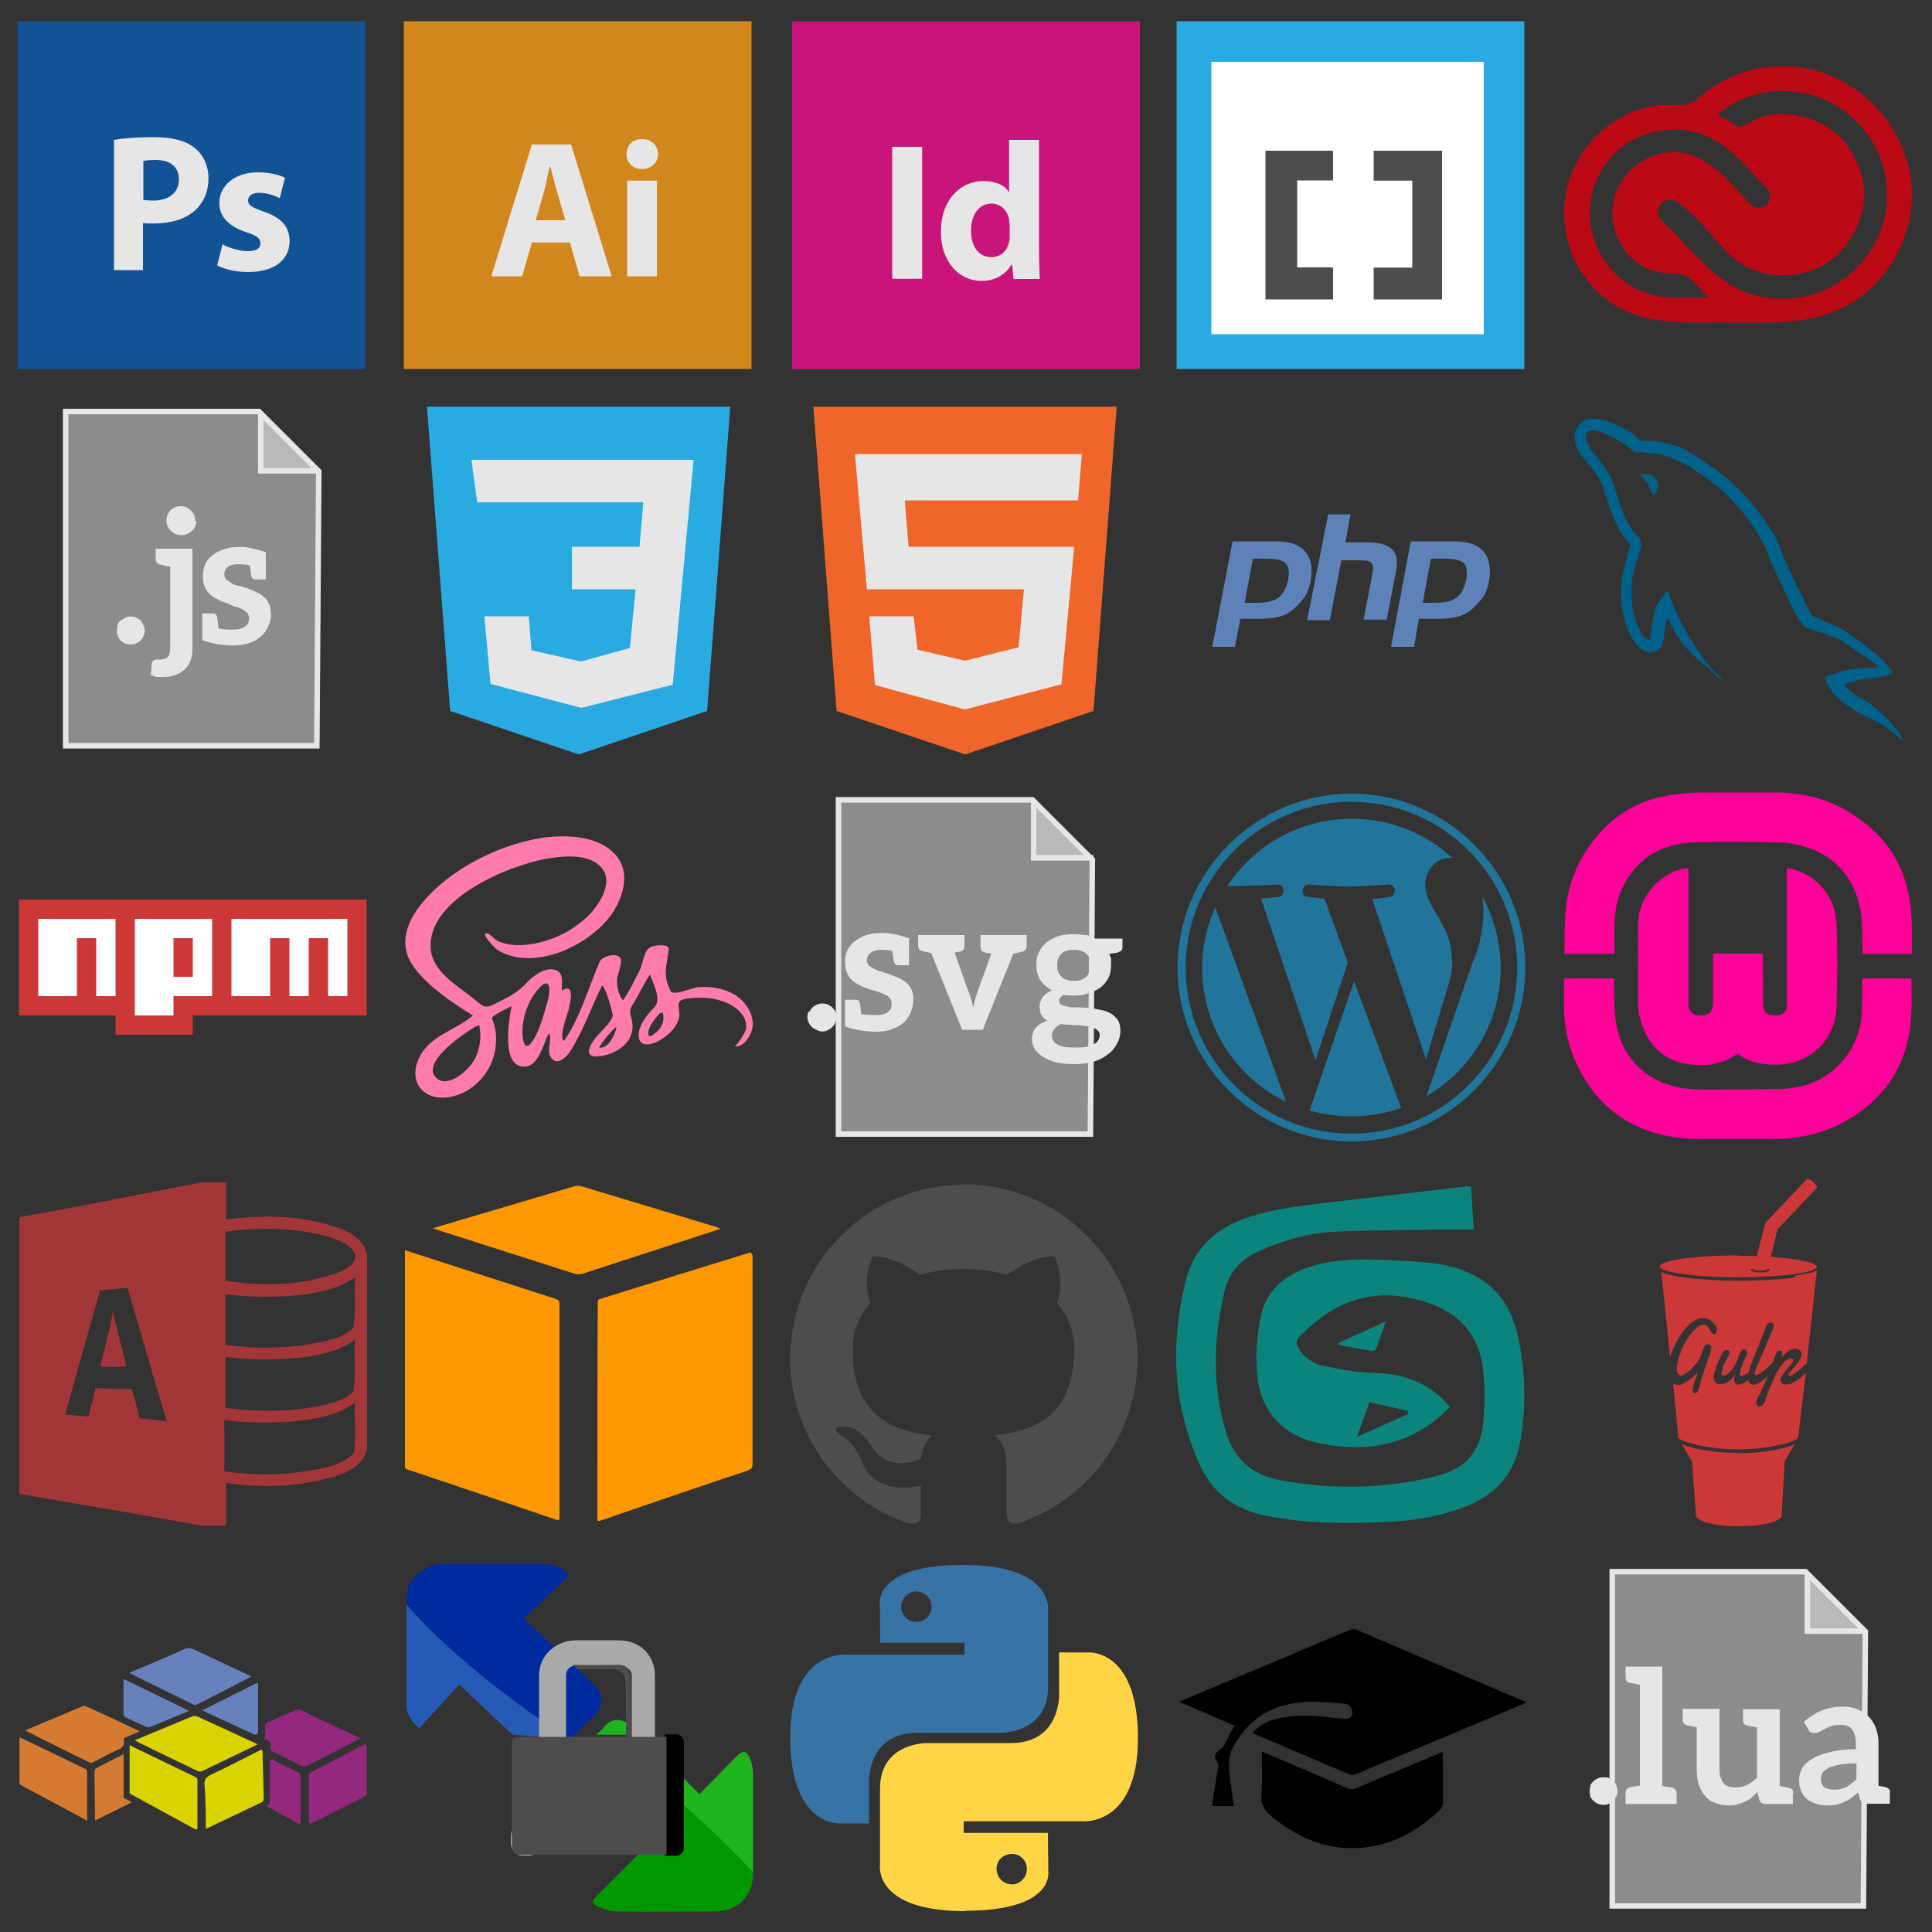 <svg xmlns="http://www.w3.org/2000/svg" width="160" height="160" viewBox="0 0 1000 1000"><rect x="0" y="0" width="1000" height="1000" fill="#333333" stroke="none"/><style>.psblu{fill:#125396;} .white{fill:#FFF;} .aiyel{fill:#D1871B;} .idpin{fill:#C9147B;} .brablu{fill:#29ABE2;} .grey{fill:#4D4D4D;} .ccred{fill:#BC0916;} .offwhite{fill:#E6E6E6;} .whitepage{fill:#E6E6E6;fill-opacity:0.5;stroke:#E6E6E6;stroke-width:2.859;stroke-miterlimit:10;} .htmlred{fill:#EF652A;} .phpblue{fill:#5C82B8;} .mysqlblue{fill:#00618A;} .npm{fill:#CB3837;} .scspink{fill:#FF7BAC;} .wpBlu{fill:#21759B;} .wamPink{fill:#FE0199;} .accRed{fill:#A33639;} .aws{fill:#FE9800;} .aut{fill:#0B847D;} .vbaBlue{fill:#6681BC;} .vbaYell{fill:#DBD303;} .vbaOrange{fill:#D47A32;} .vbaPurp{fill:#94287F;} .scpGr1{fill:#1FB31E;} .scpGr2{fill:#019700;} .scpBl1{fill:#255BB7;} .scpBl2{fill:#002B9F;} .scpGrey{fill:#A9A9A9;} .pyBlue{fill:#3773A5;} .pyYell{fill:#FFD545;}</style><g id="ps"><path class="psblu" d="M9 11h180v180H9z"/><path class="offwhite" d="M59 72.4c4.6-.8 11.3-1.4 20.7-1.4 9.6 0 16.3 1.8 21 5.5 4.3 3.4 7.2 9 7.2 15.8 0 6.7-2.4 12.3-6.5 16.2-5.3 5-13 7.2-22.2 7.2-2 0-3.8 0-5.2-.3v24.4H59V72.4zm15.2 31c1.3.3 3 .4 5 .4 8.3 0 13.4-4 13.4-11 0-6.4-4.4-10-12-10-3.2 0-5.3.2-6.4.5v20zm40.8 23c2.8 1.6 8.7 3.6 13.2 3.6 4.7 0 6.6-1.6 6.6-4s-1.5-4-7.3-5.8c-10.2-3.4-14-9-14-15 0-9 7.8-16 20-16 6 0 11 1.3 14 2.8l-2.7 10.6c-2.2-1.2-6.4-2.8-10.7-2.8-3.5 0-5.7 1.5-5.7 4 0 2.4 2 3.6 8 5.7 9.5 3.2 13.4 8 13.5 15.3 0 9.2-7.3 16-21.5 16-6.4 0-12.2-1.4-16-3.5l2.8-11z"/></g><g id="ai"><path class="aiyel" d="M209 11h180v180H209z"/><path class="offwhite" d="M275.3 125.5l-5 17.5h-16l21-68.2h20.3l21 68.2H300l-5-17.5h-19.6zm17.3-11.5l-4.2-14.5c-1.2-4-2.5-9-3.5-13.2h-.4c-1 4-2 9.3-3 13.2l-4.2 14.5h15zm48-34.2c0 4.2-3.2 7.7-8.3 7.7-5 0-8-3.5-8-7.7 0-4.5 3-7.8 8-7.8s8.2 3.3 8.3 7.8zm-16 63.2V93.5H340V143H325z"/></g><g id="id"><path class="idpin" d="M410 11h180v180H410z"/><path class="offwhite" d="M477.3 76v68.3h-15.5V76h15.5zm60.5-3.6v57c0 5.7.2 11.5.4 15h-13.6l-.7-7.4h-.4c-3.2 5.6-9.2 8.4-15.5 8.4-11.7 0-21-10-21-25.4 0-16.7 10.2-26.3 22-26.3 6 0 11 2 13 5.5h.3V72.4h15.4zm-15.4 43.3c0-.8 0-2-.2-2.7-1-4.2-4.2-7.6-9-7.6-7 0-10.6 6.3-10.6 14 0 8.5 4.2 13.7 10.5 13.7 4.7 0 8-3 9-7.2.4-1 .5-2.2.5-3.5v-6.5z"/></g><g id="brack"><path class="brablu" d="M609 11h180v180H609z"/><path class="white" d="M627 32h141v141H627z"/><path class="grey" d="M746.4 78v77H711v-16.5h20v-45h-20V78h35.4zM690 78v15.4h-18.6v45H690V155h-35V78h35z"/></g><g id="cc"><path class="ccred" d="M894.8 166.8c-23.7 0-47.6 2.5-66.5-14.5-9.6-8.6-15.5-19.3-17.8-32-2.4-13-.4-25.3 6-37 4.8-9 12-16.2 20.8-21.5 6-3.7 13-6 20-7.2 7.7-1.2 15.5 2 21.5-3.5 11-10 25.4-16 40.2-16.7 45-2.7 81 41.7 67.8 85.2-3.8 12.2-10.4 22.6-20 31-21 18.2-46.2 16.4-72 16.4-9.4 0 9.3 0 0 0zm-6-107.6c3.6 2.3 7.3 4 10.8 6.5 1 .7 10.6-4.7 12.2-5.2 6.5-2 13.4-2 20-.4 17 4 27.8 15 32 32 2.4 10 .6 19.5-4.3 28.4-7.4 13.7-19 21-34.6 22-12 .5-22.3-3.4-30.7-11.7-8-8-17-21-27-26.6-2.6-1.4-6-.7-7.8 1.7-1.6 2-2.2 5.3.6 8 10.3 10 20 22 31.5 30.7 8.6 6.6 18.4 9.6 29 10 7.5.4 14.6-.8 21.6-3.5 9-3.5 16.5-9 22.4-16.3 10.3-12.8 14-27.4 11.4-43.6-2.2-12-8-22-17-30.2-9.5-8.6-20.7-13-33.5-13.8-13-1-26.8 3.7-36.6 12.2 0 0 1.6-1.5 0 0zm-4.3 95c-2.7-2.3-10.5-12.4-13.8-12.4-9.5.2-18.4-1.2-25.6-7.8-6-5.6-9.6-12.5-10.4-20.8-.6-5.5.4-10.8 2.7-15.8 5.8-12.8 20.4-21 34.8-18 14.5 3 24 16.4 34 26.4 1 1.3 2.4 1.8 4 1.7 5.3 0 8-6.2 4.4-10-9-9-17.5-20.3-29-26-8-4-16.5-5.4-25.3-4-14 2-24.6 9.2-31.7 21.4-5.8 10-7.2 21-4.3 32.2 5 19.6 22.2 33 42.4 33h18c-1-1-.4 0 0 0z"/></g><g id="js"><path class="whitepage" d="M164 386H34V213h100l31 31z"/><path class="whitepage" d="M135 214.2v29.5h30"/><path class="offwhite" d="M60.6 323.8c.4-1 .8-1.7 1.5-2.4l2.5-1.5c1-.6 1.8-.8 3-.8.8 0 2 .2 2.8.6.8.3 1.6.8 2.3 1.4.6.7 1 1.5 1.5 2.4s.7 2 .7 2.8c0 1-.2 2-.6 3s-1 1.5-1.4 2c-.7.8-1.5 1.3-2.3 1.7-1 .4-2 .6-2.8.6-1 0-2-.2-3-.5-.8-.3-1.6-1-2.3-1.5-.6-.6-1-1.3-1.4-2.2s-.6-1.8-.6-3c0-.8.2-2 .6-2.7zm39-40v51c0 2 0 4-.6 6s-1.5 3.6-2.7 5c-1.3 1.5-3 2.6-5 3.4-2 .8-4.3 1.2-7.2 1.2h-3c-1-.2-2-.6-3-1l.5-6.2c0-.7.4-1 .8-1.3.4-.4 1.2-.5 2.4-.5 1 0 2.2 0 3-.3.7-.2 1.5-.5 2-1 .5-.6 1-1.4 1-2.2.2-.8.3-2 .3-3.2v-41.4l-3-.5-1.3-.5H83c-1.6-.4-2.4-1.4-2.4-3V284h19zm2-14.2c0 1-.2 2-.6 3s-1 1.5-1.7 2.2c-.7.7-1.5 1.2-2.4 1.6-1 .4-2 .6-3 .6-1.3 0-2-.2-3-.6-1-.4-1.8-1-2.5-1.6-.7-.7-1.2-1.5-1.6-2.3-.5-1-.7-1.8-.7-3 0-1 .2-2 .6-3 .3-.8 1-1.6 1.5-2.3.7-.7 1.4-1.2 2.4-1.6 1-.4 1.7-.6 3-.6 1 0 2 .2 3 .6l2.2 1.6c.6.7 1.3 1.5 1.7 2.4.3 1 .5 2 .5 3zm38.7 48c0 2.3-.5 4.5-1.4 6.5-1 2.3-2.3 4-4 5.4-1.6 1.5-3.6 2.6-6 3.4-2.5.8-5.4 1.2-8.5 1.2-6.2 0-12-1.4-15.7-2.8v-13.8h5.6c1 0 1.8.6 2 1.7.2.7.4 2 .8 6 2.6.7 5.6.7 7.8.7 1.4 0 2.6-.2 3.6-.5s1.8-.7 2.5-1.2c.8-.6 1-1 1.5-2s.4-1.4.4-2.2c0-1-.3-2-1-2.8-.6-.7-1.6-1.3-2.7-2-1.2-.5-2.4-1-4-1.3L117 312c-1.5-.4-3-1-4.4-1.8-1.4-.7-2.8-1.5-4-2.6-1-1-2-2.3-2.6-3.8-.7-1.6-1-3.4-1-5.6 0-2 .3-4 1-5.7.8-2 2-3.5 3.6-4.8 1.6-1.4 3.6-2.5 6-3.3 2.2-.8 4.8-1.3 8-1.3 4.7 0 7.3.7 14.3 2.8h-.3v14H132c-1 0-1.7-.7-2-2l-.7-5.2c-1.2-.4-3.5-.7-5.7-.7-2.4 0-4.2.4-5.5 1.3-1.3 1-2 2.3-2 4 0 1 .4 2 1 2.6.8.7 1.7 1.2 2.8 2s2.3 1 3.7 1.3c1.5.4 3 1 4.5 1.3 1.5.5 3 1.2 4.5 2 1.4.5 2.7 1.3 3.8 2.4 1.2.8 2 2 2.7 3.4s1 3 1 5z"/></g><g id="css"><path class="brablu" d="M299.6 390.5L233 368l-12-157.5h157L366 368l-66.4 22.5z"/><path class="offwhite" d="M359 238H244l3 22h86l-2 23h-35v22h33l-3 30.4-25.3 7-25.6-5.8-1.4-17.6h-23l3.2 35 47 12.4 47.3-12z"/></g><g id="htm"><path class="htmlred" d="M499.6 390.5L433 368l-12-157.5h157L566 368l-66.4 22.5z"/><path class="offwhite" d="M560 235H442.5l6.2 70H530l-2.8 30-27.7 7-24.6-5.7-2-17.3h-23l3 35.6 46.5 12.6 50-13L556 283h-85.7l-2-24H558z"/></g><g id="php"><path class="phpblue" d="M656.5 289.2c4.6 0 7.6 1 9 2.5 1.6 1.6 2 4.6 1.2 8.6-1 4-2.3 7-5 9-2.2 1.8-6 2.7-10.5 2.7h-7l4.3-22.8h8zm-29 45.6h11.7l2.8-14.5h10c4.5 0 8.2-.5 11.2-1.4s5.5-2.7 7.8-5c2-2 3.7-4 5-6 1-2.3 2-4.6 2.4-7.4 1.2-6.4.2-11.5-2.8-15-3.2-3.6-8-5.3-15-5.3H638l-10.5 54.4zm60-68.6H699l-2.6 14.5h10.3c6.7 0 11 1 13.6 3.4 2.6 2.5 3.3 6 2.3 11.3l-4.8 25.3h-12l4.6-24c.5-2.7.3-4.5-.7-5.5s-3-1.2-6-1.2h-9.4l-6 31h-11.7l10.8-54.5zm61.4 23c4.4 0 7.4 1 9 2.5 1.4 1.6 1.6 4.6 1 8.6-1 4-2.4 7-5 9-2.2 1.8-6 2.7-10.5 2.7h-7l4.2-22.8h8zm-29 45.6h12l2.5-14.5h10.2c4.3 0 8-.5 11-1.4s5.5-2.7 7.8-5c2-2 3.7-4 5-6 1-2.3 2-4.6 2.4-7.4 1-6.4 0-11.5-2.8-15-3.3-3.6-8-5.3-15-5.3h-22.8L720 334.8z"/></g><g id="mysql"><path class="mysqlblue" d="M971.7 345.7c-9.3-.3-16.3.6-22.4 3.2-1.7.5-4.5.5-4.7 2.7 1 1 1 2.4 1.8 3.6 1.4 2.4 4 5.5 6 7.2 2.4 1.8 5 3.7 7.5 5.2 4.3 2.8 9.4 4.4 13.7 7.2 2.6 1.5 5.2 3.5 7.7 5.4 1.2 1 2 2.3 3.7 3v-.4c-1-1-1-2.4-2-3.6l-3-3.4c-3.5-4.4-7.7-8.3-12.2-11.6-3.6-2.6-11.7-6-13.2-10.3h-.3c2.6-.3 5.6-1.3 8-2 4-1 7.4-.7 11.5-1.7l5.6-1.6v-1c-2-2.2-3.6-5-5.8-7-6-5-12.4-10-19-14.2-3.7-2.3-8.3-3.8-12.2-5.8-1.3-.6-3.6-1-4.4-2-2-2.7-3.2-6-4.8-9-3.3-6.4-6.5-13.4-9.5-20-2-4.7-3.3-9.2-5.8-13.3-12-19.6-25-31.5-45-43.2-4-2.4-9.4-3.4-14.8-4.7-3 0-5.8-.3-8.7-.5-1.7-.7-3.6-3-5.2-4-6.7-4-23.6-13.2-28.5-1.3-3.2 7.6 4.5 15 7.3 18.8 2 2.6 4.5 5.7 6 8.7 1 2 1 4 2 6 1.7 5.2 3.4 10.8 6 15.6 1 2.4 2.5 5 4 7 1 1.4 2.7 2 3 4-1.6 2.3-1.7 6-2.6 8.8-4.2 13-2.6 29 3.4 38.7 1.7 3 6 9.4 12 7 5.2-2 4-8.7 5.6-14.5.3-1.3 0-2.3.7-3.2v.3l5 9.4c3.5 5.7 9.7 11.6 15 15.6 3 2 5 5.7 8.5 7v-.4h-.3c-.7-1-1.8-1.5-2.6-2.3-2-2.2-4.4-4.7-6-7-5-6.5-9.2-13.7-13-21-2-3.6-3.5-7.6-5-11.2-.6-1.3-.6-3.4-2-4-1.6 2.6-4 4.7-5.4 8-2 5-2.4 11-3.2 17.2-.3 0 0 0-.4.2-3.7-1-5-4.7-6.3-8-3.5-8-4-21.3-1-30.8.7-2.4 4.2-10 2.8-12.4-.5-2.2-2.7-3.5-4-5.2-1.6-2.2-3-5-4.2-7.4-3-6.4-4.2-13.6-7.2-20-1.4-3.2-3.8-6.3-5.8-9-2-3-4.6-5.3-6.3-9-.6-1.3-1.4-3.4-.5-4.7.2-1 .6-1.4 1.5-1.7 1.5-1 5.8.5 7.4 1 4 2 7.5 3.6 11 6 1.8 1 3.6 3.3 5.6 4h2.4c3.8.7 8 .2 11.4 1.2 6.2 2 11.7 4.8 16.7 8 15.4 9.5 27.8 23.2 36.3 39.5 1.3 2.6 2 5 3 8 2.6 5.5 5.6 11.3 8 16.8 2.5 5.4 4.8 11 8.2 15.5 1.8 2.4 8.7 3.7 12 5 2 1 5.7 2 7.8 3.2 4 2.4 8 5.3 11.6 8 2 1.2 7.5 4 8 6.5zM849 245.7l4 5 2.7 5.6s5-3.2.8-9c-2-3-7.4-1.6-7.4-1.6z"/></g><g id="npm"><path class="npm" d="M9.8 465.6v60h50v10h40v-10h90v-60"/><path class="white" d="M19.8 475.6v40h20v-30h10v30h10v-40h10v50h20v-40h10v20h-10v10h20v-40h10v40h20v-30h10v30h10v-30h10v30h10v-40"/></g><g id="scss"><path class="scspink" d="M290.2 513.2c8.2-6 4.7 7.3 3.8 10.5-.6 2-5 14-2 15 8.4-12.2 12.6-27.5 18.4-41 1.2-2.8 9.4-5 10.8-1.5 1 2.5-1.6 8-1.8 10.6-.2 3.8.6 7.8 3 11 3.6-5 6-10.5 8.7-15.6 2-3.8 2-11.3 6.7-12.4 1.6-.4 8.7-1.6 8.3 1.7-1 8.7-3.3 13 1 21.5 1.5 2.7 11.2-1.8 14-2 6.5-.6 13.3.4 19 3.8 5.5 3.3 9.8 9.3 9.5 16-.2 4-4.2 11.5-9.4 10.8 1 0 6-7.7 6-9.3.7-7-6-12-12-14-5-1.8-11-2.2-16-1.7-7.7.6-7.3 1.7-6.6 7.7 1.3 10-20 23-21 12.2-.4-5.4 4.2-11.2 7.8-14.8 4.3-4 0-12-2-17.3-3.2 4.8-5.5 10-8.6 15-3.3 5-.7 5.8-.4 11.2.4 9.2-8 14.6-16.2 16-11.5 1.8-4.8-7.8-.6-12 1.7-2 7-6.8 6.5-9.6-.8-3.3-3-12.4-5.4-15-5.7 11.3-9.7 23.5-16.6 34.2-2 3-6.8 8-10 3-2.4-3.8 1-9.2-1-12.4-2.8 5-5 16.3-11.7 17.2-13.7 1.7-8.8-25.2-7.6-31.2-1 .4-10.8 5.2-10.2 6.4 2.5 5.3 2.6 11.7 1.5 17.4-2.4 11.4-11.7 21.2-23.3 23.2-13 2.3-21.8-7.2-16-20 5.6-12 19-14.4 28-22.2-10.3-6.3-22.4-14.4-29.8-24-9-11.2-5.3-23.3 3-33.6 15-18.7 43-32.4 66.4-34.8 11.5-1 25.4 0 33.8 8.8 8 8.4 5 20.5-.5 29.5-10.8 17.2-41 32-60.2 20.2-1-.6-9-8.7-5.7-8.7 1.6 0 4.5 3.5 6 4.2 3 1.2 6 1.8 9.2 2 13 .3 26.8-5.3 36.2-14 6.7-6 16.2-20 6.4-27.8-7-5.6-19-4.3-27.4-2.8-19.8 3.7-60.7 20.8-59.3 46 .6 12 13.3 19.2 21.6 25.8 5.6 4.4 6 6.3 12.6 2.7 6-3 11-5.4 15.5-10.4 3.4-3.6 9.3-8.2 14.6-6.7 5.2 1.4 3.3 7.4 3.6 11.3 1.6-1.2 0 0 0 0zM248 530.4c-4.4 2-32.2 19.8-21.6 28 5.3 4.2 14-3 17-6.8 5.2-6.2 6-14.8 4.6-21.2-6.5 2.8 0 .8 0 0zm22.4 4c0 1.7.5 9.8 4 6 4.5-5 7-15.2 8.8-21.4 2-6 2-15-5-6.6-5 6-7.8 14.2-7.8 22v-3.7 3.6c0 1.3 0-8.4 0 0zm72.4-11c-2.3 1.6-8.5 9-7 12.6.6 1.5 4.8-2.5 5-2.8 2.5-2.7 3.3-6.4 2-9.8-.2 0 .6 1.5 0 0-2 1.5.5 1.3 0 0zm-23.7 8.2c-1-.3-8.4 9-9 10.6 5 1 8.8-8 9-10.6-1-.3 0 .7 0 0z"/></g><g id="svg"><path class="whitepage" d="M564.4 587H434V414h100.4l31 31z"/><path class="whitepage" d="M535 414v30h31"/><path class="offwhite" d="M419 523.8c.3-1 .8-1.6 1.5-2.3.6-.7 1.4-1 2.3-1.5.8-.4 1.8-.6 2.8-.6 1 0 2 .2 3 .6.8.4 1.6.8 2.2 1.5.7.7 1.2 1.4 1.6 2.3s.5 2 .5 3-.4 2-.7 2.8-1 1.5-1.6 2.2c-.6.6-1.4 1-2.3 1.5s-1.8.6-2.8.6c-1 0-2-.4-2.8-.8s-2-1-2.5-1.5c-.7-.7-1.2-1.4-1.6-2.2s-.7-2-.7-3 .2-2 .6-2.8zm53.7-6.2c0 2.4-.5 4.6-1.4 6.6s-2 3.7-3.7 5.2c-1.6 1.4-3.7 2.6-6 3.3-2.5 1-5.4 1.3-8.6 1.3-6 0-12-1.4-15.6-2.7v-13.8h5.6c1.2 0 1.8.5 2 1.7.2.5.4 1.8.8 5.7 2.6.5 5.7.5 7.8.5 1.4 0 2.7-.2 3.6-.4 1-.3 2-.7 2.5-1.3.7-.6 1.2-1 1.5-1.8.3-1 .3-1.7.3-2.4 0-1.2-.2-2-1-2.8-.6-1-1.5-1.5-2.7-2-1-.6-2.4-1-3.8-1.5l-4.6-1.4c-1.5-.5-3-1-4.4-1.8-1.4-.7-2.8-1.6-4-2.6-1-1-2-2.3-2.6-4-.7-1.4-1-3.2-1-5.4 0-2 .3-4 1-5.8 1-1.8 2-3.5 3.7-4.8 1.7-1.3 3.7-2.5 6-3.3s5-1.2 8-1.2c4.8 0 7.5.6 14.4 2.7v14H465c-1.4 0-2-.8-2.4-2l-.7-5.3c-1.3-.4-3.6-.7-5.8-.7s-4 .5-5.4 1.5c-1.3 1-2 2.3-2 4 0 1 .4 1.8 1 2.6.7.7 1.6 1 2.7 1.7s2.4 1.2 4 1.6l4.3 1.4 4.5 1.8c1.5.7 2.8 1.5 4 2.5 1 1 2 2 2.6 3.5s1 3 1 5zm58.7-33.6v5.6c0 1.7-.7 2.6-2.4 3-.7 0-.4.2-4.5 1L508.7 533H498l-16-39.7c-4-.8-3.7-.8-4.4-1-1.7-.3-2.4-1.2-2.4-3V484h24v5.6c0 1.7-.8 2.6-2.4 3-.6 0-.8 0-2.7.5l7 19.6c.8 1.5 1 3 1.6 4.5s.7 3 1 4.5l1-4.4c.4-1.4.8-3 1.4-4.4l7-19.3-3.2-.6c-1.6-.4-2.4-1.3-2.4-3V484h23.8zm30.4-.2c1.8.4 3.5 1 5 2H581v4.3c0 1-.2 1.5-.6 2l-2 1-4.3.6c.5.8.7 1.7 1 2.7v2.8c0 2.5-.3 4.8-1.3 6.8s-2.3 3.6-4 5c-1.8 1.3-4 2.4-6.2 3-2.3 1-4.8 1.3-7.6 1.3-2 0-3.8 0-5.5-.4-1.6 1-2.3 2-2.3 3s.4 1.8 1.4 2.3c1 .4 2 .6 3.6 1s3.2.2 5 .2l6 .4c2 .2 3.8.5 5.8 1 2 .3 3.4 1 5 1.8 1.5 1 2.6 2 3.6 3.4 1 1.6 1.3 3.5 1.3 5.8 0 2.2-.6 4.3-1.7 6.3-1 2-2.5 4-4.5 5.4-2 1.7-4.5 3-7.5 4-3 .8-6.3 1.3-10 1.3s-7-.3-10-1c-2.6-.8-5-1.8-6.7-3s-3.2-2.5-4-4c-1-1.6-1.4-3.2-1.4-5 0-2.3.6-4.3 2-5.8 1.5-1.7 3.4-2.8 6-3.8-1.3-.6-2.2-1.5-3-2.7-.7-1-1-2.5-1-4.4 0-.7 0-1.5.3-2.3s.5-1.5 1-2.3 1.4-1.5 2-2.2c1-.6 2-1 3-1.7-2.5-1.4-4.5-3.2-6-5.4-1.4-2.2-2-5-2-8 0-2.3.4-4.6 1.4-6.5 1-2 2.3-3.6 4-5 1.7-1.3 4-2.4 6.2-3.2 2.4-.7 5-1 7.8-1 2 0 4.2.2 6 .6zm6 49.3c-.4-.4-1.2-1-2.2-1.2-1-.4-2.2-.6-3.5-.8l-4-.5c-1.6 0-3 0-4.7-.2l-4.5-.3c-1.3.7-2.5 1.6-3.2 2.5-.8 1-1.3 2.2-1.3 3.5 0 1 .3 1.6.7 2.4.3.8 1 1.4 2 2s2 1 3.6 1.3 3.3.4 5.5.4c2.4 0 4.4 0 6-.3 1.6-.4 3-.8 4-1.4 1-.5 1.7-1.3 2.2-2 .6-1 .8-1.8.8-2.8 0-1-.3-1.7-1-2.3zm-8-26c1-.5 2-1 2.6-1.7.7-.7 1.2-1.7 1.6-2.6.4-1 .6-2 .6-3.3 0-2.4-.8-4.3-2.2-5.7s-3.7-2.2-6.6-2.2-5.2.7-6.6 2.2-2 3.3-2 5.7c0 1.2 0 2.3.4 3.3s.8 1.7 1.6 2.5c.8 1 1.6 1.4 2.8 1.8 1 .4 2.4.6 3.8.6s2.8-.2 4-.6z"/></g><g id="wp"><path class="wpBlu" d="M622.2 500.8c0 30.7 17.7 57 43.5 69.5L629 469.6c-4.3 9.6-6.8 20.3-6.8 31.2zm129.3-3.6c0-9.6-3.3-16-6.4-21.4-4-6.5-7.4-11.8-7.4-18 0-7 5.3-13.8 13-13.8h1c-13.8-12.6-32-20.2-52-20.2-27 0-50.6 13.7-64.4 34.8h5.2c8 0 20.5-.8 20.5-.8 4-.3 4.7 6 .5 6.5 0 0-4.3.5-8.8.8l28.2 83.7 16.7-50.6-12-33-8.5-1c-4.2-.2-3.7-6.4.6-6.4 0 0 12.6 1 20.2 1 8.2 0 20.5-1 20.5-1 4.3-.3 4.8 6 .6 6.5 0 0-4.2.7-8.7 1l27.8 83 7.7-25.7c3.4-11 6-18.6 6-25zM701 507.6l-23.2 67.2c7 2 14.4 3 22 3 9 0 17.7-1.6 25.6-4.4-.3-.3-.3-.6-.6-1l-24-64.8zm66.3-43.6c.3 2.5.5 5 .5 8 0 7.7-1.4 16.5-6 27.4l-23.5 68c23-13.4 38.5-38.2 38.5-66.6-.2-13.2-3.6-25.8-9.5-36.8zm-67.8-53.2c-49.5 0-90 40.5-90 90s40.5 90 90 90 90-40.5 90-90-40.5-90-90-90zm0 176c-47.3 0-85.8-38.4-85.8-86 0-47.2 38.6-85.8 85.8-85.8s85.8 38.6 85.8 85.8c0 47.6-38.5 86-85.8 86z"/></g><g id="wamp"><path class="wamPink" d="M874 449.4V520c.2 4 2.7 6 6.7 5.6 4.4-.3 6-2.2 6-7v-25h25.8c0 .6 0 26.6.2 27.4.5 3.3 2 4.5 6 4.7 3.2 0 5.6-1.4 6.2-4.2v-72.2c4 .6 8 2 11.2 4 9.2 5.8 14 14.5 14.5 25.2.5 14 .4 28.3 0 42.4-.3 17.2-13.7 30-31 30.2-7.4 0-14.2-1-20.2-5.7-8.6 6-18 7-28 5-12.7-3-19.6-11.7-22.7-24-.7-2-.8-4.5-.8-6.8 0-14-.2-28 0-42 .4-14 12-26.7 25.7-28.4zm115.7 44.3H964c0-4.2 0-8.2-.2-12.2-.2-4.3-.3-8.6-1.3-12.8-4-16.8-14.7-27.2-31.4-31.3-3.6-1-7.7-1.4-11.7-1.4-14.2-.2-28.3-.4-42.4 0-16 .6-28.7 7.3-36.4 21.8-3.7 7-5 14.6-5 22.4v13.5H810l-.3-.5c.2-8 0-15.7.8-23.5 1.7-15 8-28.3 18.4-39.5 10-11 23-17 37.7-19 5-.7 10.3-1 15.4-1h37.5c19.2 0 36 6.5 50 19.5 10.5 9.5 16.3 21.5 18.8 35.2 1.7 9.3 1.2 19 1.3 28.6zm-180 12.7h25.8c0 .8-.2 14 .5 20 2.4 21.3 16.3 33.8 35 36.8 3.4.5 7 .7 10.3.7 13.5 0 27 0 40.7-.3 11.8-.4 22.4-4.3 30.6-13.2 6.5-7 10.2-15.5 11-25 .3-5.7.3-18.4.3-19h25.4c.2 9.4.5 18.6-1 28-3.4 19.7-14 34.6-31.2 44.8-11.7 7-24.4 10.2-38 10.3h-41.7c-10.5-.2-20.6-2.2-30.2-6.6-13.4-6.2-23-16.4-29.7-29.3-5.5-10.5-8-21.8-8-33.6v-13.5z"/></g><g id="acc"><path class="accRed" d="M52 707.3c2-9.6 5-19 6.4-28.7 2 9.6 4.8 19 7 28.7-4.4.3-9 .3-13.4 0zM190 747v-94.6c.6-8.4-6.7-14-14-16.5-19-7-39.4-7.3-59-4.7V612h-12.7c-31.5 6-62.7 12.5-94.2 18v143.3c31.4 5.3 62.6 10.6 93.8 16.3H117v-22c19.6 2.8 40 2 58.7-4.2 7.3-2.5 15-8 14.3-16.6zM72.2 734.2c-1-5-2.5-10-4-15.2-6 0-12.6-.2-18.8-.5-1 4.8-2.5 9.6-3.6 14.7l-12-1c5.8-21.5 12-43 18-64.3l14.2-1.3c6.8 22.8 13.2 45.8 20.3 69-4.8-.7-9.6-1-14-1.5zm44.7-31.8c14 1.7 27.7 1.7 41.4 0 9-1.4 18.3-3.4 25.3-9-.2 8.7.6 17.7-.5 26.4-3.7 4.4-9.3 5.8-14.4 7.2-17 4-35.2 4-52 1.7v-26.5zm66.2 49.8c-6 6.2-15 7.6-23 9-14.4 2.5-29.3 2.5-44 .3.3-8.8 0-17.8 0-26.5 13.8 1.8 28.2 1.8 42 0 9-1.3 18.2-3.3 25.5-9-.2 8.8 1 17.6-.5 26.3zm0-65.3c-3.7 4.2-9.3 6-14.4 7.2-17.2 4-35.2 4.3-52 2V670c14 1.6 27.8 1.6 41.5 0 9-1.5 18.3-3.5 25.6-9-.5 8.3.6 17.3-.8 26zm-8.7-28c-18.6 6.6-38 7-57.7 4v-25.3c16.8-2.5 37-2.5 54.8 3 4.7 1.8 11.5 4 12.6 10-1 4.7-6 6.7-9.8 8.4z"/></g><g id="aws"><path class="aws" d="M389.5 650v108c0 1.6-.5 2.3-2 3-25.6 8.5-51 17.2-76.5 26-1.6.5-2 .2-1.8-1.3 0-37.2 0-74.3.2-111.4 0-1 0-1.7 1.3-2l77.5-24c.3-.2 1.3 1 1.3 1.6zm-180 108.4c0 1.3.4 2 1.7 2.3 25.3 8.5 50.7 17 76 25.7 2.3.8 2.4.8 2.4-1.6V675c0-1.7-.6-2.2-2-2.7l-78-25.2s0 .8 0 0v111.5zm16.3-122l72 23c1 .3 2.2.2 3.4 0L373 636l-2.5-1-69.6-21c-1.3-.4-2.3-.3-3.5 0l-73.3 21.7 1.5.6z"/></g><g id="github"><path class="grey" d="M499 613.2c-49.7 0-90 40.3-90 90 0 39.8 25.8 73.5 61.6 85.4 4.5.8 6-2 6-4.3V769c-25 5.4-30.3-12-30.3-12-4-10.5-10-13.3-10-13.3-8.2-5.5.6-5.4.6-5.4 9 .6 13.6 9.3 13.6 9.3 8 13.7 21 9.7 26.2 7.4.7-5.8 3-9.8 5.6-12-20-2.3-41-10-41-44.5 0-9.8 3.5-17.8 9.2-24-1-2.4-4-11.6 1-24 0 0 7.5-2.4 24.7 9.3 7.2-2 15-3 22.5-3 7.6 0 15.3 1 22.5 3 17.2-11.7 24.8-9.3 24.8-9.3 5 12.4 2 21.6 1 24 5.7 6.2 9 14.2 9 24 0 34.6-21 42.2-41 44.4 3.3 2.6 6 8 6 16.5v24.7c0 2.4 1.7 5.2 6.3 4.3 35.7-12 61.5-45.6 61.5-85.4 0-49.6-40.3-90-90-90z"/></g><g id="autodesk"><path class="aut" d="M751 727.7c-18.5 19.5-41.2 24.5-66.8 19.6-20-3.8-32-16.5-33.6-36.6-.8-9.5 0-19.3 1.8-28.6 2.7-14 12.6-22.5 26.3-26.6 14.8-4.5 30-3.8 45-3 7.6.3 15.2.8 22.5 2 20.5 3.8 34.3 15 39.2 36 4.2 18.2 4.7 36.5 1.6 55-2.7 16.4-11.8 27.3-27 33.7-13.2 5.5-27 7.7-40.8 8.5-21.2 1-42.3 1-63.3-3-16.8-3.3-28.6-12-35.4-27.6-9-20.7-13-42-11.4-64.6.7-10.4 2.4-21 5-31 4-14.2 13.4-24 27.3-29.7 13-5.2 26.6-7 40.3-8.7l77.2-9c.7-.2 1.5 0 2.5 0l1.4 22.3H748c-19.3.3-38.7.3-58 1.2-13 .6-25.3 4.3-37.3 9.5-10 4.2-16.7 11.3-19 21.7-5.6 24-6.3 48 .6 71.7 4.2 14.4 13.4 23 28.6 25.7 26.8 5 53.5 4.4 80-2 16.2-4 23.6-13 25-29.5.6-9 .8-18.4-.5-27.4-2.8-19.6-15.5-30.7-36.7-35.3-24-5.2-42.7 3.6-58.8 20.6-.8.8-1 3-.3 4.2 2.6 5.3 7.4 8.8 13 10 8.6 2 17.4 3.6 26.2 3.8 16 .3 29.3 5.3 39.6 17.5zm-48.5 16l26.3-11.8c0-.7 0-1 .2-1.6l-20.2-4.5c-2 6-4 11-6.3 17.5zM693 695l24.3-11c-1.8 5.2-3.3 9.6-5 14-.2.6-1.4 1.4-2 1.3-6-1-11.8-2-17.7-3.3 0-.3.3-.6.4-1z"/></g><g id="gulp"><path class="npm" d="M899.6 752c-10.5 0-18.7-1.5-22.6-2.5-2.7-.6-4.8-1.3-6.5-2l5.3 9 2 27.8c0 3.2 10 5.7 22.2 5.7 12.3 0 22.2-2.5 22.2-5.7l1.6-28.2 5-8.4c-1.7.7-3.8 1.4-6.6 2-4 1-12 2.5-22.6 2.5zm29.3-90.7c-8 1-18 1.6-29 1.6s-21.3-.8-29-1.8c-4-.6-7-1.2-9-2-.5 0-1.4-.4-2-.8l4.5 44 .8-2.2c.6-1.5 1.2-3 2-4.5.7-1.5 1.5-3 2.4-4.2.8-1.3 1.8-2.6 2.7-3.7 1-1.2 2-2 3-3 1-.7 2-1.3 3.2-1.8 1-.4 2-.7 3-.7 1.3 0 2.5.4 3.6 1 1 .7 2 1.7 3 3.2.3.3.5.6.5 1v1c0 .6 0 1-.4 1.5-.3.5-.7.7-1.2.7-.3 0-.7-.4-1-.8-.4-.6-1-1-1.3-2-.4-.7-.8-1.3-1.3-1.6-.5-.4-1-.5-1.7-.5-1 0-2 .3-3 1l-3 3-3 4.3c-1 1.6-1.7 3.3-2.4 5-.7 1.6-1.3 3.3-1.7 5-.5 1.6-.7 3-.7 4.3v1.3l.3 1 .7 1c.4.3.7.4 1.2.4s1-.2 1.6-.5l2-1.4c.6-.5 1.3-1 2-1.8l1.8-2 1.5-2c.7-.6 1-1 1-1.6l2-5.5c.3-.5.6-1 1-1 .3-.4.7-.5 1-.5h.6l.5.4.4.4.2.7c0 1 0 1.6-.2 2.2l-.5 2-.8 1.7-.6 2-.3.7c0 .4-.2 1-.4 1.5l-.8 2-.8 2.4-.7 2.3-.6 2-.4 1.7c0 .4-.2.6-.2.7 0 .4-.2.6-.3 1l-.5 1-.6.5-.8.2c-.3 0-.6 0-.8-.4-.2-.3-.3-.8-.3-1.5V719.2l.3-1.4.6-2.3 1-2.7.6-2.4-2.3 2.3-2.5 2-2.6 1.4c-.7.5-1.5.7-2.3.7-1 0-2-.2-2.5-.6h-.4l2.7 28c.7 1.6 13.8 6 31 6 17.3 0 30.4-4.4 31-6l4-33.4-1 .7c-1 1-2.2 2-3.2 2.7l-2.8 1.7c-1 .5-2 .7-3 .7s-1.8-.2-2.3-.7c-.5-.4-.8-1-.8-1.7v-.2c0-.6.3-1 .6-1.7l1.4-2 1.6-2 1.5-1.7c.5-.6 1-1 1.2-1.6l.4-1.3c0-.2 0-.4-.2-.5h-.6c-.6 0-1 0-1.7.2l-1.7 1-1.5 1.6-1.5 2-1.2 2-1 1.7s0 .4-.2.7c0 .3-.3.7-.5 1 0 .4-.3.8-.5 1.2l-.5 1.2-.4 1-.4.6-.3.8-.5 1.3-.7 1.7-.5 1.6-.5 1.3-.2 1-.5 1-.6 1-.8.6-1 .2c-.6 0-1-.2-1.3-.4-.3-.3-.4-.7-.4-1.3v-1l.4-1 .4-1 .4-.6 2.3-4.7 2-4.7.5-1c-1 1-1.8 1.7-2.7 2.3-.7.6-1.6 1-2.4 1.5-.7.5-1.5.7-2.3.7-.6 0-1 0-1.4-.3l-.8-.7c-.3-.3-.4-.6-.5-1v-.5l-.8.6c-.8.5-1.6 1-2.4 1.3-.7.4-1.5.6-2 .6-.7 0-1.2-.2-1.6-.7-.4-.5-.6-1-.6-2s.2-1.7.4-2.7l-1.3 2-1.6 1.5c-.6.5-1.3 1-2 1.2-1 .3-1.8.5-2.8.5-.4 0-.8 0-1.2-.2-.4 0-.8-.3-1-.6-.4-.3-.6-.7-.8-1-.2-.6-.3-1-.3-1.8v-.8l.5-2 1.3-4 2.6-5.7c.3-.6.6-1 1-1.2.3-.3.7-.4 1-.4h.7l.7.2.3.5v1c0 .3 0 .6-.3 1l-.8 1.5-1 1.8-1 2-.6 2-.4 2c0 .4 0 .6.2 1l.7.2c.7 0 1.6-.2 2.3-.8l2.2-2 1.7-2.8 1.4-2.7c0-.6.3-1 .5-1.8l.7-1.7c.4-.6.6-1 1-1.3.2-.4.6-.5 1-.5.5 0 .8 0 1 .5.4.4.5.8.5 1.3 0 .3 0 .6-.2 1l-.7 1.8-1 2-.8 2.2-.6 2-.4 2c0 .7.2 1 .8 1 .4 0 1-.2 1.5-.5l2-1c0-.3 0-.4.3-.5l.6-2 1.3-3.7 1.3-3.3 6-15c.2-.6.5-1 1-1.3.3-.3.7-.4 1-.4.5 0 1 .2 1.2.4.4.3.5.7.5 1.3v1l-.6 1-1 2.6-1.5 3.5-1.6 4c-.6 1.2-1 2.5-1.7 3.8l-1.5 3.6c-.6 1-1 2-1.3 3l-.4 1-.2 1.4s0 .3.2.4c0 .2.2.2.5.2.2 0 .6 0 1-.2l1.3-.8 1.5-1 1.7-1.4c.6-.4 1-1 1.5-1.3l1.3-1.3.3-.2.7-2 .4-1.2.6-1.5.8-1.2c.3-.3.6-.5 1-.5.5 0 1 0 1 .4.4.2.5.5.5 1v.5s0 .3-.3.5v.6l-.2.6 1.6-1.7c.6-.5 1-1 1.8-1.4.5-.5 1-1 1.7-1 .7-.4 1.3-.5 2-.5.4 0 .8 0 1.2.2.3 0 .7.3 1 .5l1 .8.2 1.3c0 .7-.3 1.4-.6 2-.3.8-.7 1.6-1.2 2.3l-1.6 2-1.7 2-1.3 1.4c-.2.4-.4.7-.4 1 0 0 0 .2.2.3l.6.2c.3 0 .6 0 1-.4l2-1.2 3-2.4 2.7-2.5 5.2-48-2.3 1-9 1.7zm-29-11.5c-22.6 0-40.8 2.6-40.8 5.7 0 3 18.2 5.6 40.7 5.6s40.5-2.4 40.5-5.4-18.2-5.7-40.6-5.7zm16 7.3c0 1-2 1.5-4.7 1.5s-5-.6-5-1.3c0-.6 2.3-1.2 5-1.2 2.6 0 4.8.6 4.8 1.3zm-8.6-.4c0 .6 1.7 1 4 1 2 0 3.8-.4 3.8-1l5-20.5 20.2-21.2c.5-.5-.4-2-1.8-3.3-1.5-1.3-3-1.7-3.5-1.2L913.7 633l-6 23.5z"/></g><g id="vba"><path class="vbaBlue" d="M67 865.8c5-2 23.7-10 28.6-12.3 1.5-.6 2.7-.7 4.2 0l30.4 14.2c-6.3 3.3-25 13-28.3 14.5-.7.3-1.6.3-2 0L67 866zm31 19.7l-20 8.3c-.6.2-1.6.3-2.3 0l-11-5c-.3-.4-.8-1.2-.8-1.8v-16.6c-.3-1.5.3-1.3 1.3-.8 5.2 2.6 31.8 15.4 32.6 16zm6.6-.2l27-13.5c2-1 2-1 2 1v23c0 1.8-1 2.5-2.5 1.8-8.4-4-26-12-26.3-12.3z"/><path class="vbaYell" d="M133.5 902.8l-29 14c-.6.2-1.4.2-2 0-10.5-5-32.3-15.6-32.8-16L99 888.6c1.3-.5 2.3-.6 3.5 0l31 14.3zm-27 44c0-7.7 0-15-.6-22.5-.4-3.2.7-4.5 3.5-5.8 8.4-4 16.7-8.3 25-12.5 1.3-.6 1.5-.4 1.5 1l.6 24c0 1-.3 1.5-1.3 2l-28.8 13.7zM67 903.3l34 16.4c.8.4 1.2.8 1.2 1.8v24.2c0 1.2-.3 1.5-1.4 1l-33-18c-.4 0-.7-.6-.7-1v-24.4z"/><path class="vbaOrange" d="M12.6 895.8l30-12.6c.7-.2 1.6-.3 2 0 9 4 27.2 12.6 27.8 13l-7.3 3c-.7.3-1.2.7-1 1.7.5 2.4-.6 3.7-3 4.7-4.4 2-8.7 4.4-13 6.6-.5.2-1.3.3-1.8 0-11-5.3-33-16.3-33.4-16.6zm-2.4 3.4l33.6 16.2c1 .4 1.3 1 1.3 2v25c-1.6-1-24.3-13-34-18.3-.3 0-1-.7-1-1v-23.3l.3-.4zm53.8 9V929c-.2 1 0 1.8 1.2 2.2 1 .4 2 1 3 1.7l-19 9.4-.3-25c0-.7.2-1.7.7-2l14-7.2z"/><path class="vbaPurp" d="M186.7 899.7c-3 1.5-26 13.5-28 14.3-.8.3-2 .4-2.6 0l-15-7.5c-1-.5-1-1.2-1-2 .3-2-.3-3.5-2.4-4-.8-.2-1.2-.4-.6-1.5.5-1 0-2.4 0-3.7 0-3.4 0-3.4 3.3-4.7l12.3-5.3c1.2-.6 2.2-.4 3.3 0 4 2 24.2 11.4 30.6 14.4zm3.3 28c0 1 0 1.5-1 2l-27.7 14c-1.3.5-1.4 0-1.4-1V919c0-.6.4-1.4 1-1.6l27.4-14.4c1.3-.7 1.5-.6 1.5 1v23.8zm-52.3 6.8c2-.3 2-1.7 2-3.2V912c0-1.2.2-1.7 1.6-1l13.3 6.5c.4.2 1 1 1 1.6v23.6c0 1 0 1.8-1.5 1-5-2.7-15.6-8.5-16.2-9z"/></g><g id="winscp"><path class="scpGr1" d="M389.8 918.6c0-2.5-.4-5-1.2-7.4-2-5.4-4-5.7-8-1.5l-18.6 19c-4-4-8-8-11.2-11.6-.2.3-2.3 4.5-5 10.3 15 13 31.3 28 44 42v-50.6zM324 891.4c-4.5-2.2-8.3-1.3-11.5 2.7-1 1.5-2.4 2.3-3.6 3.4l.4.4H324v-6.3z"/><path class="scpGr2" d="M345.7 927.2c-6.3 12.8-16 33.2-16 33.3L309 981.2c-2.8 2.7-2.7 4.4.8 5.8 3 1.3 6.3 2.3 9.5 2.4 17 .2 34 0 51 0 11.3 0 19.5-8 19.5-19.4v-.8c-12.7-14-29-29-44-42z"/><path class="scpBl1" d="M210.4 830.7v51.5c0 4.3 1.6 8.2 6.6 12.3l20.7-22.6 27.6 26 28.7 2c-18.5-12.2-58-40-83.6-69.4z"/><path class="scpBl2" d="M307.7 888c4.8-5 4.8-10.8 0-15.7-2.6-3-31.4-29.8-36.7-34.4l23.7-22.6c-4.2-4.6-8.6-5.8-13.5-5.8h-44c-5.2 0-10.8-1-16.2 2-6.5 3.7-10.5 8.3-10.6 15.3v3.6c25.6 29.6 65 57.2 83.6 69.5h1.2s8.5-8 12.5-12z"/><path class="scpGrey" d="M293 901v-33.8c0-3.2 2.3-5.2 5.5-5.2h21.7c3.3 0 6.8 2 6.8 5.2V901h12v-33.8c0-10.6-8-18.2-18.8-18.2h-21.7c-10.6 0-19.5 7.6-19.5 18.2V901h14zm-28.4 46.4c1.3 8.4 4.8 11.7 11.6 13-1.8.2-4.8 0-6.5 0-1.6 0-5.3-2.2-5.3-6.4 0-2.2 0-4.4.2-6.6z"/><path d="M354 956.3V902c0-2.4-1.8-4.3-4-4.3h-6v62.8h6c2.2 0 4-2 4-4.2z"/><path class="grey" d="M268.8 899c-2.3 0-3.8.6-3.8 3v54.3c0 2.3 1.5 3.7 3.8 3.7H345v-61h-76.2zm54.8-50.3h-2 2zm0 21.3c-.3-4.5-3-6-7-6H299l-2.5-2.3c7.6.2 19.4 0 23.7 0 4.4 0 6.3 2.7 6.3 9.3l.2 28-2.6-.4s0-21.8-.4-28.7z"/></g><g id="python"><path class="pyBlue" d="M498.4 810c-45.7 0-43 19.8-43 19.8l.2 20.5h43.6v6.2h-61s-29.2-3.3-29.2 42.8c0 46 25.5 44.5 25.5 44.5h15.3v-21.4s-1-25.5 25-25.5H518s24.5.2 24.5-23.7V834s3.7-24-44-24zm-24 13.8c4.2 0 7.8 3.5 7.8 8 0 4.2-3.6 7.7-8 7.7-4.2 0-7.7-3.5-7.7-7.8 0-4.4 3.5-8 7.8-8z"/><path class="pyYell" d="M499.6 989c45.7 0 43-19.7 43-19.7l-.2-20.6h-43.6v-6h61s29.2 3.2 29.2-43-25.5-44.4-25.5-44.4h-15.3v21.4s1 25.5-25 25.5H480s-24.5-.4-24.5 23.5v39.5s-3.7 24 44 24zm24-13.7c-4.2 0-7.8-3.5-7.8-8s3.6-7.7 8-7.7 7.7 3.5 7.7 7.8-3.5 8-7.8 8z"/></g><g id="edu"><path d="M638.6 934.8h-11.3l2.8-18c.5-1.8 1-3.6-.6-5.5-1.4-2-.4-4.3 1.8-5.7 1-.6 1.8-1.5 2.3-2.4 2-3.3 3.5-6.7 5.3-10-9.4-4.2-18.8-8.2-28.6-12.4l88-37c1.6-.7 2.8-.7 4.4 0l87.6 37.4-88.2 37c-1.5.7-2.7.8-4.2 0L648.2 897c2.6-3.2 6-5.2 9.5-6.4 8-2.8 16-2.8 24.3-2.3 4.5.3 9 1 13.7 1.3 2.4.2 4-.8 4.3-2.7.3-2-1.5-4.7-3.4-5-10.6-1-21.2-2-31.6.7-12.6 3.2-21.6 11.5-27.4 23-1.5 2.8-1.6 6.7-1.4 10 .3 5.4 2.3 18 2.4 19z"/><path d="M653.2 906.7c5 2 33.8 14.3 43.5 18.6 2 1 3.8 1 6 0 13.7-6 43-18 44-18.5.2 1 .3 18.5.2 26.4 0 1.3-.8 2.8-1.7 3.7-13.6 13-29.5 20.6-49 19.6-14.6-1-27-7.2-38.3-16.5-3.5-3-5.2-6-5-10.7.6-7.4.2-14.8.2-22.7z"/></g><g id="lua"><path class="offwhite" d="M823 924.3c.5-1 1-1.6 1.7-2.3.6-.7 1.4-1 2.3-1.5s1.8-.6 3-.6c.8 0 2 0 2.7.4s1.7.8 2.3 1.5c.7.6 1.2 1.3 1.6 2.2.4 1 .6 2 .6 3s-.2 2-.6 2.8-1 1.6-1.6 2.3-1.4 1-2.3 1.5-1.8.6-2.7.6c-1 0-2-.2-3-.6s-1.7-1-2.3-1.5c-.7-.7-1.2-1.4-1.6-2.2 0-.7-.3-1.7-.3-2.7 0-1 .2-2 .5-3zm44.8 3.7v5.7h-26.4V928c0-1.6.8-2.5 2.4-3h.6l1.4-.3 3-.5V872l-3-.6c-.7 0-1.2-.3-1.4-.3h-.6c-1.7-.3-2.4-1.2-2.4-3v-5.5h19v61.8l3 .5 1.4.3h.6c1.6.6 2.4 1.5 2.4 3zm60.2 0v5.7h-14.4c-1.5 0-2.5-.8-3-2.2l-1-4-3 3c-1 .8-2.2 1.5-3.5 2-1 .6-2.4 1-4 1.5-1.2.3-2.7.5-4.3.5-2.7 0-5-.5-7.2-1.4-2-.6-3.8-2-5.2-3.7s-2.4-3.6-3.2-6c-.6-2.2-1-4.7-1-7.4v-22l-5-1c-1.5-.3-2.2-1.2-2.2-3v-5.5h19v31.3c0 3 .8 5.3 2 7s3.6 2.4 6.4 2.4c2 0 4-.5 6-1.4 1.7-.8 3.3-2 5-3.7v-26c-4-.6-4-.7-4.8-1-1.7-.2-2.4-1-2.4-3v-5.4h19v39.7l4.7 1c1.6.3 2.4 1.2 2.4 3zm50.2 0v5.6H967c-1.3 0-2 0-2.8-.5-.7 0-1.2-1-1.5-2l-1-3.3-3.7 3c-1 .8-2.5 1.5-3.7 2-1.3.6-2.6 1-4 1.3s-3 .4-4.8.4c-2 0-4-.3-5.8-1s-3.3-1.2-4.5-2.4c-1.3-1-2.3-2.6-3-4.2s-1-3.5-1-5.8c0-1.8.4-3.7 1.4-5.5 1-2 2.6-3.5 5-5 2.2-1.4 5.2-2.6 9-3.6s8.5-1.6 14-1.6v-3c0-3.3-.7-5.7-2-7.3s-3.4-2.3-6-2.3c-2 0-3.7.2-5 .7l-3.3 1.5-2.6 1.4c-.8.4-1.6.6-2.6.6-.5 0-1.3 0-2-.4-.5-.4-1-1-1.2-1.6l-2.2-3.7c5.6-5.2 12.4-8 20.4-8 2.8 0 5.4.6 7.7 1.5 2.2 1 4 2.3 5.7 4 1.5 1.7 2.8 3.7 3.6 6 .8 2.3 1.2 5 1.2 7.7v21.8l2.5.5c.6 0 1 .2 1 .2 1.7.4 2.5 1.3 2.5 3zm-17.6-15.3c-3.4 0-6.3.2-8.6.7s-4.2 1-5.7 1.7c-1.4 1-2.4 1.6-3 2.5-.5 1-.8 2-.8 3 0 2 .6 3.6 1.8 4.5 1.3.7 2.8 1.2 4.8 1.2 1.5 0 2.5 0 3.6-.3l3-1c.8-.7 1.7-1 2.5-1.8 1-.7 2-1.5 2.7-2.4v-8.3z"/><path class="whitepage" d="M964.5 986.5h-130v-173h100l31 31z"/><path class="whitepage" d="M935.5 814.8v29.5h30"/></g></svg>
